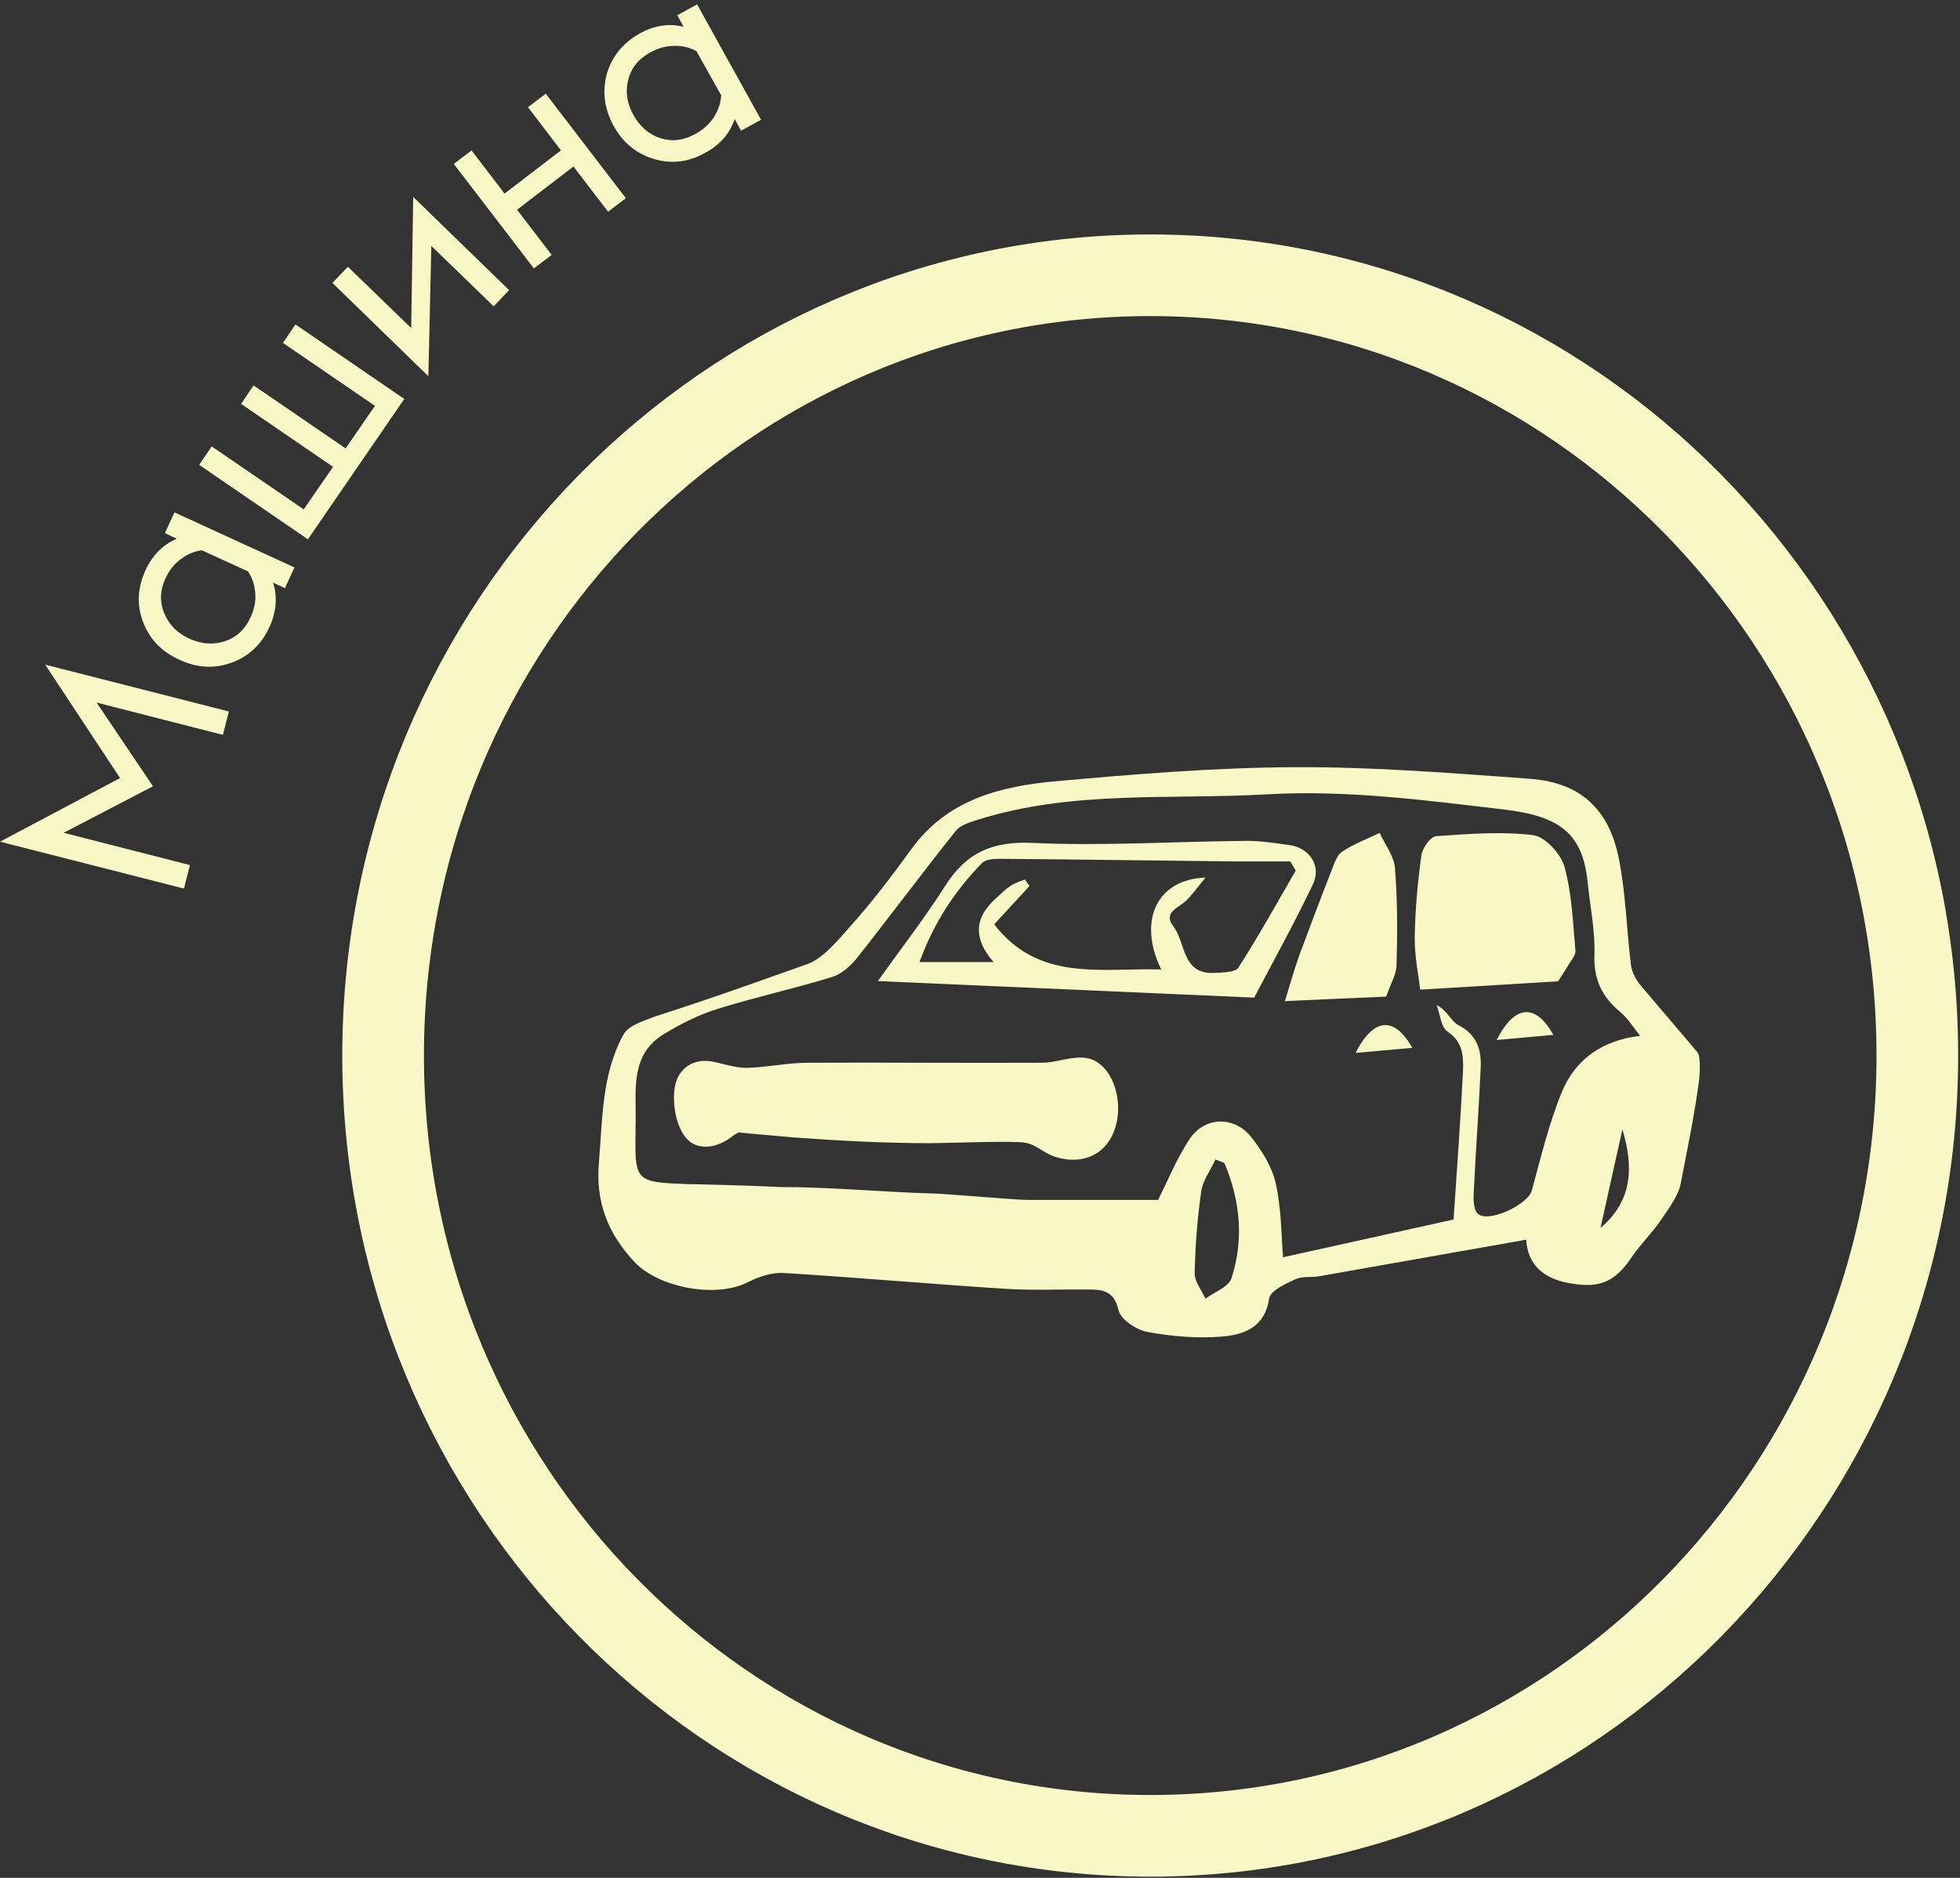 <svg width="96" height="92" viewBox="0 0 96 92" fill="none" xmlns="http://www.w3.org/2000/svg">
<rect x="0" y="0" width="96" height="92" fill="#333333" stroke="none"/>
<path d="M18.765 51.713C18.765 72.856 35.617 89.94 56.337 89.94C77.058 89.94 93.91 72.856 93.91 51.713C93.91 30.57 77.058 13.486 56.337 13.486C35.617 13.486 18.765 30.57 18.765 51.713Z" stroke="#F7F8C5" stroke-width="4"/>
<path d="M83.204 53.045C82.984 54.695 82.635 56.345 82.325 57.965C82.204 58.585 81.754 59.175 81.385 59.725C80.945 60.375 80.374 60.935 79.924 61.585C79.064 62.855 78.314 63.135 76.814 62.855C75.484 62.605 74.814 61.855 74.754 60.735C71.335 61.335 67.975 61.935 64.615 62.525C64.225 62.595 63.785 62.515 63.444 62.675C62.965 62.895 62.224 63.235 62.164 63.605C61.955 65.055 60.904 65.395 59.815 65.485C58.614 65.575 57.385 65.475 56.205 65.255C55.664 65.155 54.885 64.645 54.785 64.185C54.554 63.175 53.925 63.175 53.205 63.175C51.855 63.165 50.495 63.225 49.154 63.135C45.565 62.905 41.974 62.585 38.374 62.365C37.804 62.335 37.164 62.545 36.635 62.815C35.084 63.615 32.285 63.095 31.084 61.835C29.774 60.435 29.165 58.895 29.334 56.955C29.515 54.825 29.465 52.665 30.524 50.705C30.785 50.215 31.544 50.025 32.005 49.825C34.984 48.865 36.544 48.295 39.535 47.235C40.315 46.965 41.075 46.025 41.635 45.395C42.715 44.195 43.705 42.885 44.654 41.575C46.414 39.165 49.014 38.515 51.715 38.275C55.594 37.925 59.505 37.605 63.395 37.585C67.245 37.565 71.094 37.875 74.945 38.155C77.374 38.335 78.794 39.605 79.284 42.035C79.635 43.755 79.665 45.535 79.885 47.285C79.934 47.645 80.135 48.015 80.374 48.295C81.525 49.655 81.984 50.185 83.135 51.545C83.355 51.805 83.215 52.995 83.204 53.045ZM38.234 58.155C40.745 58.155 43.245 58.405 45.785 58.475C46.465 58.495 49.705 58.785 50.315 58.785C52.434 58.785 54.565 58.785 56.724 58.785C57.164 57.915 57.605 56.815 58.245 55.835C58.974 54.705 60.425 54.645 61.275 55.695C61.804 56.365 62.304 57.155 62.484 57.975C62.764 59.205 62.755 60.505 62.844 61.595C65.575 60.995 68.344 60.375 71.195 59.745C71.355 57.355 71.534 54.945 71.654 52.535C71.684 51.805 71.684 51.055 70.894 50.535C70.575 50.315 70.534 49.685 70.365 49.235C70.904 49.525 71.085 50.045 71.434 50.225C72.335 50.685 72.564 51.425 72.525 52.295C72.434 54.325 72.284 56.345 72.184 58.375C72.165 58.745 72.165 59.265 72.385 59.465C72.904 59.935 74.844 59.005 75.025 58.335C75.475 56.695 75.865 55.025 76.514 53.465C77.174 51.885 78.495 50.965 80.335 50.745C79.984 50.325 79.725 49.875 79.344 49.565C78.465 48.835 78.055 47.985 78.094 46.795C78.135 45.615 77.885 44.425 77.764 43.245C77.525 40.775 76.335 39.975 73.635 39.655C69.805 39.205 65.975 38.695 62.065 38.915C57.344 39.185 52.565 38.705 47.944 40.145C47.544 40.275 47.054 40.405 46.815 40.705C45.175 42.755 43.605 44.875 41.974 46.935C41.664 47.325 41.215 47.725 40.755 47.865C38.895 48.435 36.984 48.855 35.124 49.435C34.224 49.715 33.355 50.155 32.544 50.645C30.875 51.645 31.154 53.325 31.134 54.915C31.105 57.895 30.934 57.915 33.785 58.015C33.944 58.015 36.114 58.055 38.234 58.155ZM59.974 56.975C59.825 56.915 59.684 56.865 59.535 56.805C59.294 57.325 58.914 57.825 58.834 58.375C58.645 59.695 58.544 61.045 58.514 62.385C58.514 62.795 58.855 63.205 59.044 63.625C59.484 63.295 60.175 63.055 60.315 62.625C60.934 60.725 60.745 58.815 59.974 56.985V56.975ZM79.465 55.335C79.105 56.945 78.745 58.555 78.394 60.155C79.975 58.825 80.014 57.145 79.465 55.335Z" fill="#F7F8C5"/>
<path d="M61.426 48.875C55.096 48.595 49.206 48.335 42.996 48.065C44.136 46.465 45.296 44.975 46.306 43.385C47.326 41.775 48.606 41.205 50.566 41.295C54.046 41.455 57.556 41.225 61.046 41.195C61.756 41.195 62.466 41.305 63.176 41.405C64.146 41.545 64.736 42.425 64.306 43.325C63.356 45.315 62.276 47.255 61.436 48.865L61.426 48.875ZM63.456 42.635C63.366 42.495 63.286 42.345 63.196 42.205C62.356 42.205 61.516 42.205 60.686 42.205C56.786 42.165 52.886 42.105 48.986 42.075C48.686 42.075 48.276 42.095 48.096 42.285C46.776 43.645 45.746 45.185 45.036 47.135H48.666C47.673 46.009 47.706 44.972 48.766 44.025C49.006 43.815 49.226 43.575 49.486 43.405C49.696 43.265 49.956 43.185 50.196 43.085L50.426 43.405C49.836 44.045 49.246 44.685 48.696 45.285C50.876 48.115 53.916 47.415 56.876 47.495C55.716 45.125 56.646 43.075 59.046 42.995C58.666 43.455 58.416 43.815 58.106 44.115C57.736 44.475 56.946 44.695 57.466 45.375C58.086 46.175 57.876 47.735 59.466 47.665C59.876 47.645 60.496 47.645 60.656 47.405C61.646 45.865 62.536 44.255 63.456 42.665V42.635Z" fill="#F7F8C5"/>
<path d="M76.323 48.075C74.183 48.205 72.013 48.335 69.563 48.485C69.483 47.815 69.283 46.865 69.293 45.925C69.313 44.575 69.433 43.225 69.623 41.885C69.673 41.535 70.073 40.985 70.343 40.965C71.923 40.855 73.533 40.725 75.093 40.915C75.673 40.985 76.443 41.825 76.623 42.455C76.993 43.775 77.043 45.195 77.163 46.575C77.183 46.805 76.943 47.065 76.803 47.305C76.653 47.565 76.483 47.815 76.323 48.065V48.075Z" fill="#F7F8C5"/>
<path d="M62.934 49.045C63.234 48.075 63.404 47.455 63.624 46.845C64.144 45.435 64.674 44.035 65.224 42.635C65.354 42.305 65.474 41.895 65.734 41.725C66.304 41.345 66.954 41.105 67.574 40.805C67.834 41.375 68.274 41.935 68.324 42.515C68.454 44.095 68.444 45.685 68.404 47.275C68.394 47.745 68.114 48.195 67.894 48.825C66.394 48.895 64.834 48.955 62.934 49.045Z" fill="#F7F8C5"/>
<path d="M66.394 51.585C67.294 49.815 68.314 49.805 69.174 51.335C68.195 51.425 67.294 51.505 66.394 51.585Z" fill="#F7F8C5"/>
<path d="M73.305 50.95C74.205 49.18 75.225 49.17 76.085 50.7C75.105 50.79 74.205 50.87 73.305 50.95Z" fill="#F7F8C5"/>
<path d="M36.204 55.466C36.114 55.516 36.004 55.566 35.914 55.636C35.144 56.266 34.134 56.416 33.574 55.716C33.094 55.116 32.924 54.036 33.054 53.246C33.204 52.366 33.954 51.776 35.034 52.036C35.554 52.156 36.094 52.326 36.614 52.316C37.604 52.286 38.584 52.066 39.574 52.066C43.394 52.046 47.214 52.086 51.034 52.066C51.764 52.066 52.524 51.716 53.224 51.836C54.404 52.036 55.064 53.776 54.634 55.216C54.254 56.506 53.124 57.066 51.824 56.716C50.994 56.496 50.794 55.986 49.944 55.956C48.714 55.906 46.774 55.996 45.544 56.006C43.254 56.006 41.124 55.886 38.884 55.726L36.204 55.486V55.466Z" fill="#F7F8C5"/>
<path d="M8.996 43.529L0 41.236L5.879 38.118L2.213 32.562L11.209 34.856L10.918 36.003L4.732 34.42L7.494 38.522L3.117 40.8L9.303 42.382L9.012 43.529H8.996Z" fill="#F7F8C5"/>
<path d="M13.955 28.816L13.374 28.542C13.6 29.252 13.535 29.979 13.196 30.722C12.809 31.578 12.179 32.16 11.339 32.466C10.499 32.773 9.643 32.725 8.787 32.321C7.915 31.933 7.333 31.32 7.01 30.48C6.687 29.64 6.736 28.8 7.123 27.944C7.463 27.201 7.979 26.684 8.658 26.394L8.076 26.119L8.545 25.102L14.424 27.799L13.955 28.816ZM12.259 30.27C12.453 29.866 12.534 29.462 12.502 29.059C12.469 28.655 12.356 28.299 12.146 27.993L9.885 26.959C9.514 27.007 9.175 27.153 8.851 27.395C8.528 27.637 8.27 27.96 8.092 28.364C7.834 28.929 7.818 29.495 8.044 30.044C8.27 30.593 8.674 31.013 9.271 31.287C9.869 31.562 10.45 31.594 11.016 31.417C11.581 31.223 12.001 30.835 12.259 30.27Z" fill="#F7F8C5"/>
<path d="M15.086 26.425L9.756 22.775L10.37 21.87L14.876 24.955L16.313 22.872L11.807 19.787L12.421 18.883L16.927 21.967L18.364 19.884L13.858 16.799L14.472 15.895L19.802 19.545L15.069 26.441L15.086 26.425Z" fill="#F7F8C5"/>
<path d="M20.981 18.431L16.281 13.86L17.04 13.069L20.141 16.073L20.238 9.645L24.938 14.215L24.179 15.007L21.127 12.051L20.981 18.447V18.431Z" fill="#F7F8C5"/>
<path d="M26.149 13.15L22.225 8.03L23.097 7.368L24.712 9.484L27.474 7.368L25.859 5.252L26.731 4.59L30.655 9.71L29.783 10.372L28.087 8.159L25.326 10.275L27.021 12.488L26.149 13.15Z" fill="#F7F8C5"/>
<path d="M36.292 6.399L35.985 5.833C35.743 6.544 35.275 7.093 34.548 7.481C33.724 7.949 32.884 8.046 32.028 7.788C31.172 7.529 30.51 6.996 30.058 6.173C29.605 5.349 29.492 4.493 29.718 3.637C29.961 2.781 30.494 2.119 31.317 1.65C32.028 1.247 32.755 1.134 33.482 1.311L33.175 0.746L34.144 0.213L37.277 5.866L36.308 6.399H36.292ZM34.063 6.56C34.451 6.35 34.758 6.06 34.968 5.737C35.178 5.397 35.307 5.042 35.323 4.671L34.112 2.506C33.789 2.329 33.417 2.232 33.013 2.248C32.61 2.248 32.222 2.361 31.818 2.587C31.269 2.894 30.914 3.33 30.768 3.911C30.623 4.493 30.704 5.058 31.027 5.64C31.35 6.205 31.786 6.593 32.351 6.77C32.916 6.948 33.482 6.883 34.031 6.576L34.063 6.56Z" fill="#F7F8C5"/>
</svg>
